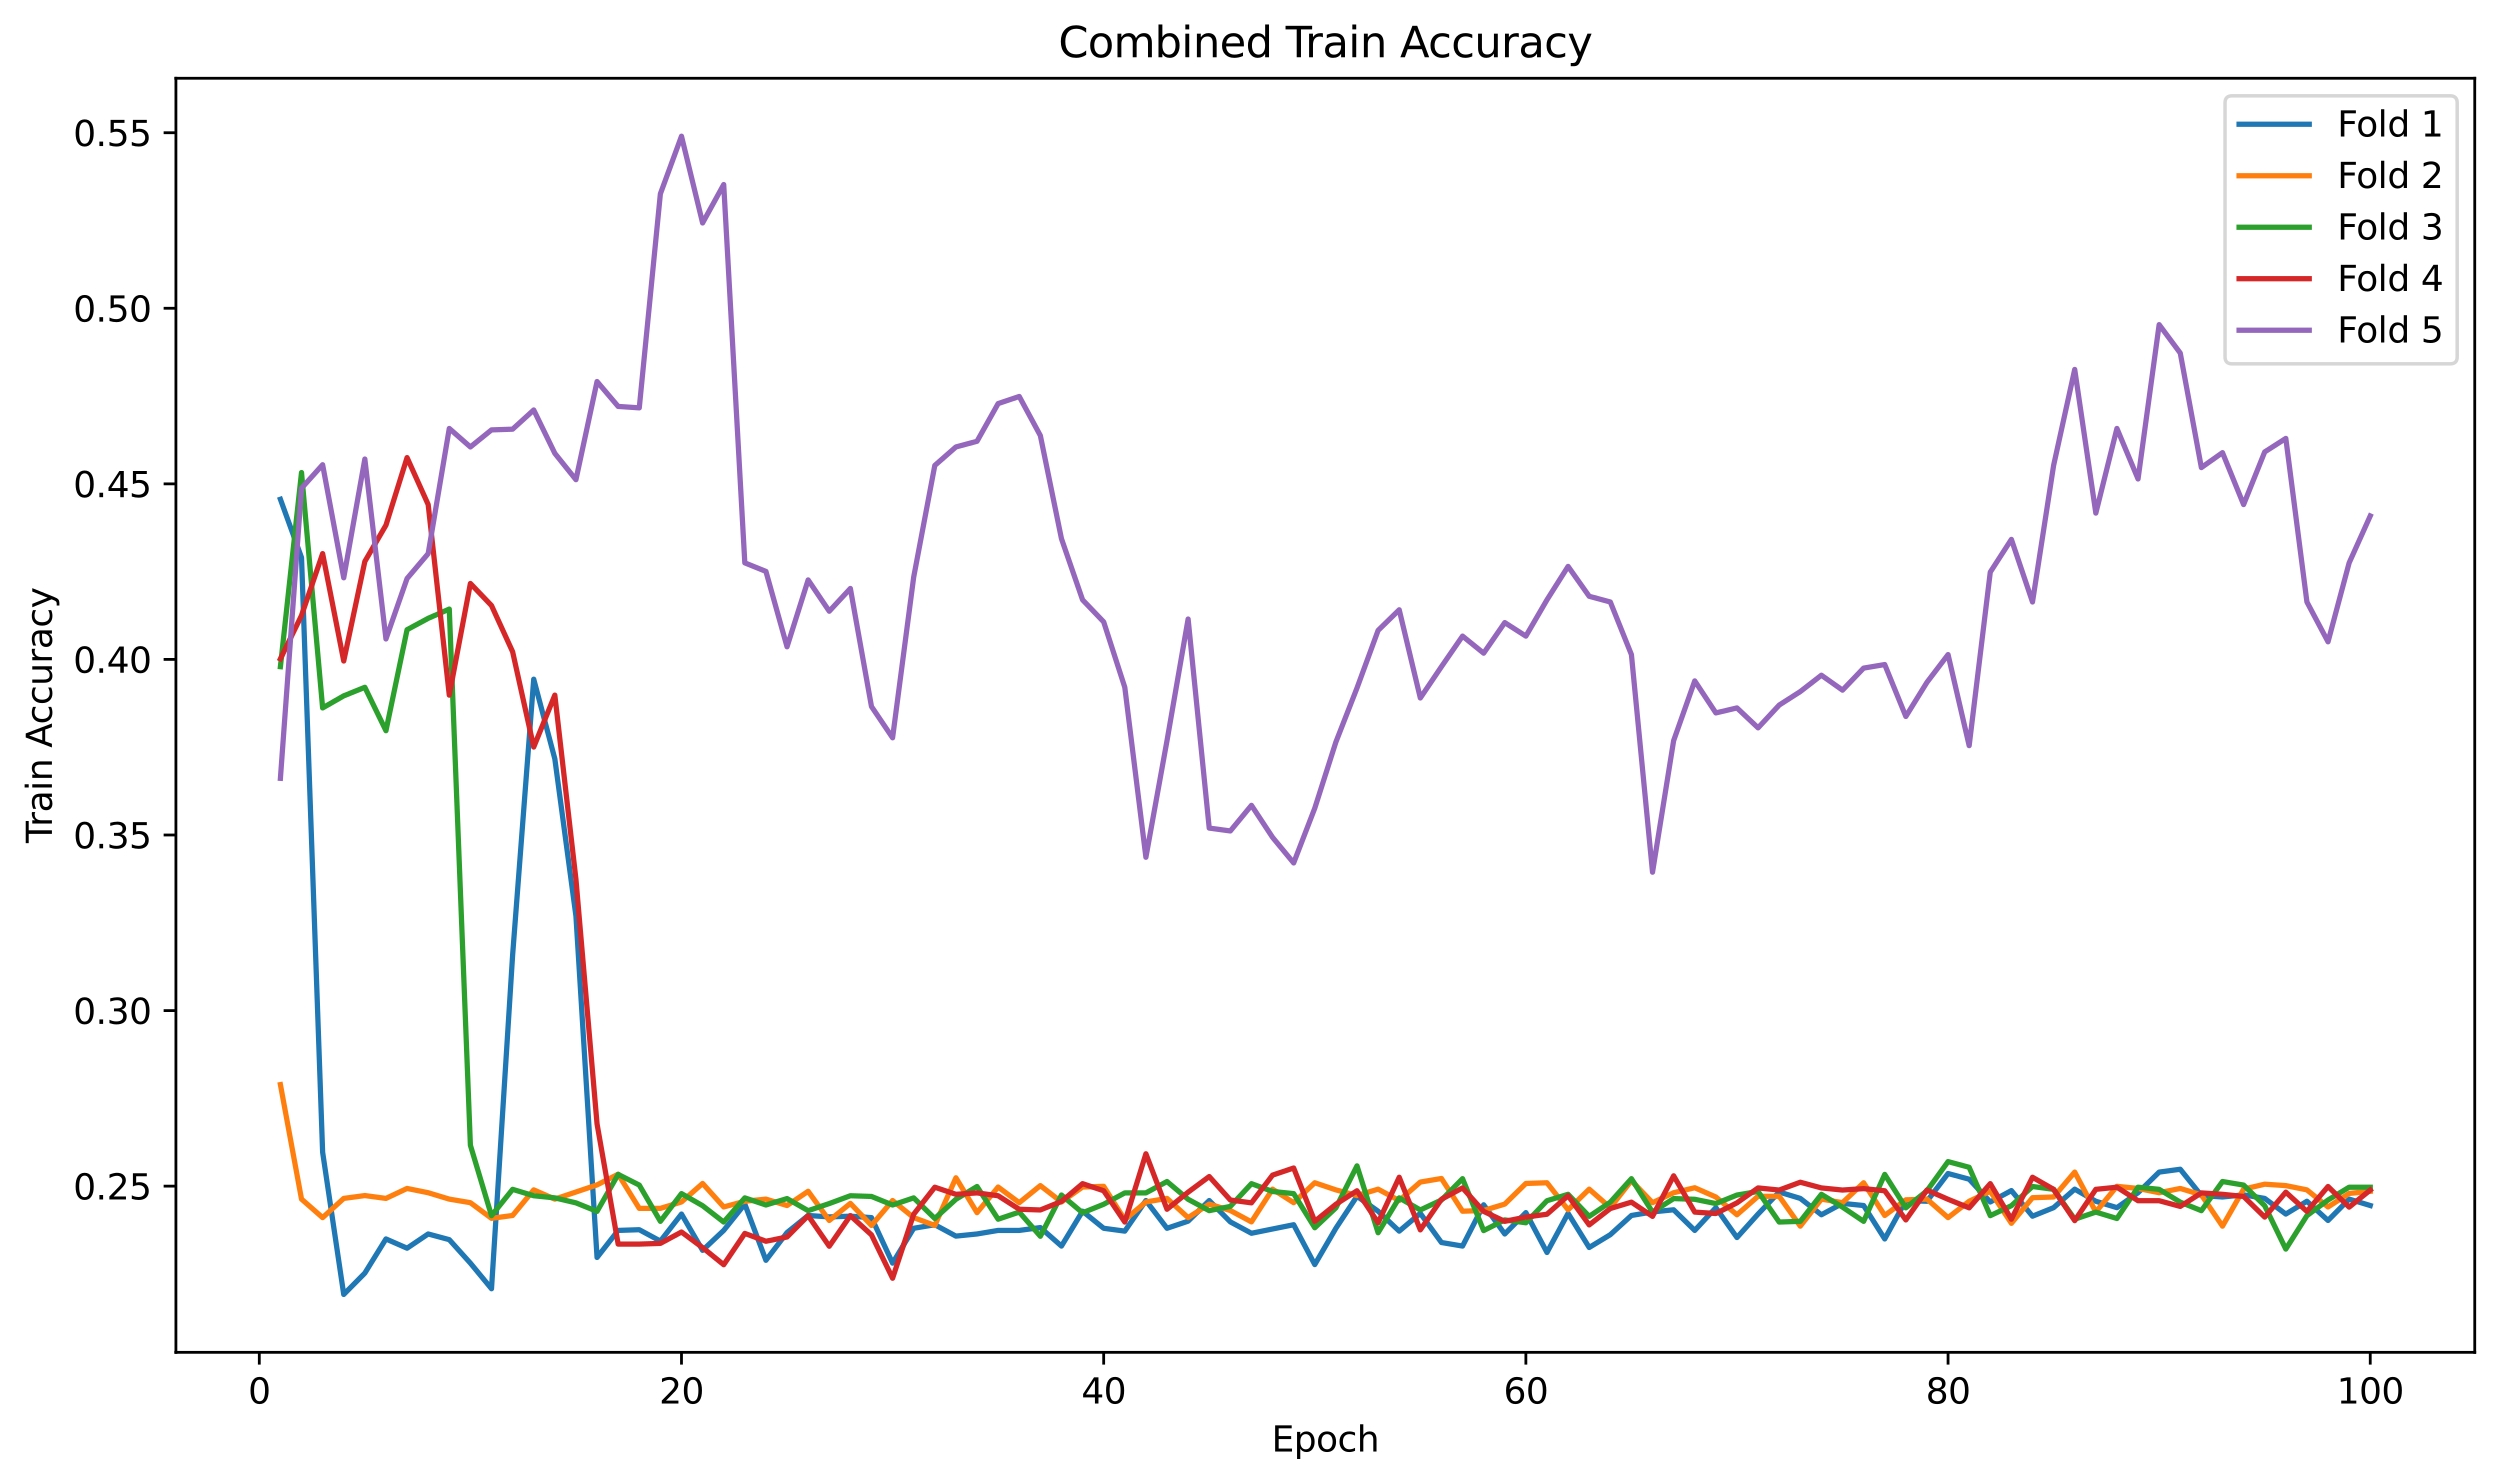 <?xml version="1.0" encoding="utf-8" standalone="no"?>
<!DOCTYPE svg PUBLIC "-//W3C//DTD SVG 1.1//EN"
  "http://www.w3.org/Graphics/SVG/1.1/DTD/svg11.dtd">
<svg xmlns:xlink="http://www.w3.org/1999/xlink" width="712.614pt" height="423.034pt" viewBox="0 0 712.614 423.034" xmlns="http://www.w3.org/2000/svg" version="1.1">
 <defs>
  <style type="text/css">*{stroke-linejoin: round; stroke-linecap: butt}</style>
 </defs>
 <g id="figure_1">
  <g id="patch_1">
   <path d="M 0 423.034 
L 712.614 423.034 
L 712.614 0 
L 0 0 
z
" style="fill: #ffffff"/>
  </g>
  <g id="axes_1">
   <g id="patch_2">
    <path d="M 50.144 385.478 
L 705.414 385.478 
L 705.414 22.318 
L 50.144 22.318 
z
" style="fill: #ffffff"/>
   </g>
   <g id="matplotlib.axis_1">
    <g id="xtick_1">
     <g id="line2d_1">
      <defs>
       <path id="m0edd94609e" d="M 0 0 
L 0 3.5 
" style="stroke: #000000; stroke-width: 0.8"/>
      </defs>
      <g>
       <use xlink:href="#m0edd94609e" x="73.912" y="385.478" style="stroke: #000000; stroke-width: 0.8"/>
      </g>
     </g>
     <g id="text_1">
      <!-- 0 -->
      <g transform="translate(70.73 400.077) scale(0.1 -0.1)">
       <defs>
        <path id="DejaVuSans-30" d="M 2034 4250 
Q 1547 4250 1301 3770 
Q 1056 3291 1056 2328 
Q 1056 1369 1301 889 
Q 1547 409 2034 409 
Q 2525 409 2770 889 
Q 3016 1369 3016 2328 
Q 3016 3291 2770 3770 
Q 2525 4250 2034 4250 
z
M 2034 4750 
Q 2819 4750 3233 4129 
Q 3647 3509 3647 2328 
Q 3647 1150 3233 529 
Q 2819 -91 2034 -91 
Q 1250 -91 836 529 
Q 422 1150 422 2328 
Q 422 3509 836 4129 
Q 1250 4750 2034 4750 
z
" transform="scale(0.016)"/>
       </defs>
       <use xlink:href="#DejaVuSans-30"/>
      </g>
     </g>
    </g>
    <g id="xtick_2">
     <g id="line2d_2">
      <g>
       <use xlink:href="#m0edd94609e" x="194.255" y="385.478" style="stroke: #000000; stroke-width: 0.8"/>
      </g>
     </g>
     <g id="text_2">
      <!-- 20 -->
      <g transform="translate(187.893 400.077) scale(0.1 -0.1)">
       <defs>
        <path id="DejaVuSans-32" d="M 1228 531 
L 3431 531 
L 3431 0 
L 469 0 
L 469 531 
Q 828 903 1448 1529 
Q 2069 2156 2228 2338 
Q 2531 2678 2651 2914 
Q 2772 3150 2772 3378 
Q 2772 3750 2511 3984 
Q 2250 4219 1831 4219 
Q 1534 4219 1204 4116 
Q 875 4013 500 3803 
L 500 4441 
Q 881 4594 1212 4672 
Q 1544 4750 1819 4750 
Q 2544 4750 2975 4387 
Q 3406 4025 3406 3419 
Q 3406 3131 3298 2873 
Q 3191 2616 2906 2266 
Q 2828 2175 2409 1742 
Q 1991 1309 1228 531 
z
" transform="scale(0.016)"/>
       </defs>
       <use xlink:href="#DejaVuSans-32"/>
       <use xlink:href="#DejaVuSans-30" transform="translate(63.623 0)"/>
      </g>
     </g>
    </g>
    <g id="xtick_3">
     <g id="line2d_3">
      <g>
       <use xlink:href="#m0edd94609e" x="314.598" y="385.478" style="stroke: #000000; stroke-width: 0.8"/>
      </g>
     </g>
     <g id="text_3">
      <!-- 40 -->
      <g transform="translate(308.236 400.077) scale(0.1 -0.1)">
       <defs>
        <path id="DejaVuSans-34" d="M 2419 4116 
L 825 1625 
L 2419 1625 
L 2419 4116 
z
M 2253 4666 
L 3047 4666 
L 3047 1625 
L 3713 1625 
L 3713 1100 
L 3047 1100 
L 3047 0 
L 2419 0 
L 2419 1100 
L 313 1100 
L 313 1709 
L 2253 4666 
z
" transform="scale(0.016)"/>
       </defs>
       <use xlink:href="#DejaVuSans-34"/>
       <use xlink:href="#DejaVuSans-30" transform="translate(63.623 0)"/>
      </g>
     </g>
    </g>
    <g id="xtick_4">
     <g id="line2d_4">
      <g>
       <use xlink:href="#m0edd94609e" x="434.942" y="385.478" style="stroke: #000000; stroke-width: 0.8"/>
      </g>
     </g>
     <g id="text_4">
      <!-- 60 -->
      <g transform="translate(428.579 400.077) scale(0.1 -0.1)">
       <defs>
        <path id="DejaVuSans-36" d="M 2113 2584 
Q 1688 2584 1439 2293 
Q 1191 2003 1191 1497 
Q 1191 994 1439 701 
Q 1688 409 2113 409 
Q 2538 409 2786 701 
Q 3034 994 3034 1497 
Q 3034 2003 2786 2293 
Q 2538 2584 2113 2584 
z
M 3366 4563 
L 3366 3988 
Q 3128 4100 2886 4159 
Q 2644 4219 2406 4219 
Q 1781 4219 1451 3797 
Q 1122 3375 1075 2522 
Q 1259 2794 1537 2939 
Q 1816 3084 2150 3084 
Q 2853 3084 3261 2657 
Q 3669 2231 3669 1497 
Q 3669 778 3244 343 
Q 2819 -91 2113 -91 
Q 1303 -91 875 529 
Q 447 1150 447 2328 
Q 447 3434 972 4092 
Q 1497 4750 2381 4750 
Q 2619 4750 2861 4703 
Q 3103 4656 3366 4563 
z
" transform="scale(0.016)"/>
       </defs>
       <use xlink:href="#DejaVuSans-36"/>
       <use xlink:href="#DejaVuSans-30" transform="translate(63.623 0)"/>
      </g>
     </g>
    </g>
    <g id="xtick_5">
     <g id="line2d_5">
      <g>
       <use xlink:href="#m0edd94609e" x="555.285" y="385.478" style="stroke: #000000; stroke-width: 0.8"/>
      </g>
     </g>
     <g id="text_5">
      <!-- 80 -->
      <g transform="translate(548.923 400.077) scale(0.1 -0.1)">
       <defs>
        <path id="DejaVuSans-38" d="M 2034 2216 
Q 1584 2216 1326 1975 
Q 1069 1734 1069 1313 
Q 1069 891 1326 650 
Q 1584 409 2034 409 
Q 2484 409 2743 651 
Q 3003 894 3003 1313 
Q 3003 1734 2745 1975 
Q 2488 2216 2034 2216 
z
M 1403 2484 
Q 997 2584 770 2862 
Q 544 3141 544 3541 
Q 544 4100 942 4425 
Q 1341 4750 2034 4750 
Q 2731 4750 3128 4425 
Q 3525 4100 3525 3541 
Q 3525 3141 3298 2862 
Q 3072 2584 2669 2484 
Q 3125 2378 3379 2068 
Q 3634 1759 3634 1313 
Q 3634 634 3220 271 
Q 2806 -91 2034 -91 
Q 1263 -91 848 271 
Q 434 634 434 1313 
Q 434 1759 690 2068 
Q 947 2378 1403 2484 
z
M 1172 3481 
Q 1172 3119 1398 2916 
Q 1625 2713 2034 2713 
Q 2441 2713 2670 2916 
Q 2900 3119 2900 3481 
Q 2900 3844 2670 4047 
Q 2441 4250 2034 4250 
Q 1625 4250 1398 4047 
Q 1172 3844 1172 3481 
z
" transform="scale(0.016)"/>
       </defs>
       <use xlink:href="#DejaVuSans-38"/>
       <use xlink:href="#DejaVuSans-30" transform="translate(63.623 0)"/>
      </g>
     </g>
    </g>
    <g id="xtick_6">
     <g id="line2d_6">
      <g>
       <use xlink:href="#m0edd94609e" x="675.629" y="385.478" style="stroke: #000000; stroke-width: 0.8"/>
      </g>
     </g>
     <g id="text_6">
      <!-- 100 -->
      <g transform="translate(666.085 400.077) scale(0.1 -0.1)">
       <defs>
        <path id="DejaVuSans-31" d="M 794 531 
L 1825 531 
L 1825 4091 
L 703 3866 
L 703 4441 
L 1819 4666 
L 2450 4666 
L 2450 531 
L 3481 531 
L 3481 0 
L 794 0 
L 794 531 
z
" transform="scale(0.016)"/>
       </defs>
       <use xlink:href="#DejaVuSans-31"/>
       <use xlink:href="#DejaVuSans-30" transform="translate(63.623 0)"/>
       <use xlink:href="#DejaVuSans-30" transform="translate(127.246 0)"/>
      </g>
     </g>
    </g>
    <g id="text_7">
     <!-- Epoch -->
     <g transform="translate(362.468 413.755) scale(0.1 -0.1)">
      <defs>
       <path id="DejaVuSans-45" d="M 628 4666 
L 3578 4666 
L 3578 4134 
L 1259 4134 
L 1259 2753 
L 3481 2753 
L 3481 2222 
L 1259 2222 
L 1259 531 
L 3634 531 
L 3634 0 
L 628 0 
L 628 4666 
z
" transform="scale(0.016)"/>
       <path id="DejaVuSans-70" d="M 1159 525 
L 1159 -1331 
L 581 -1331 
L 581 3500 
L 1159 3500 
L 1159 2969 
Q 1341 3281 1617 3432 
Q 1894 3584 2278 3584 
Q 2916 3584 3314 3078 
Q 3713 2572 3713 1747 
Q 3713 922 3314 415 
Q 2916 -91 2278 -91 
Q 1894 -91 1617 61 
Q 1341 213 1159 525 
z
M 3116 1747 
Q 3116 2381 2855 2742 
Q 2594 3103 2138 3103 
Q 1681 3103 1420 2742 
Q 1159 2381 1159 1747 
Q 1159 1113 1420 752 
Q 1681 391 2138 391 
Q 2594 391 2855 752 
Q 3116 1113 3116 1747 
z
" transform="scale(0.016)"/>
       <path id="DejaVuSans-6f" d="M 1959 3097 
Q 1497 3097 1228 2736 
Q 959 2375 959 1747 
Q 959 1119 1226 758 
Q 1494 397 1959 397 
Q 2419 397 2687 759 
Q 2956 1122 2956 1747 
Q 2956 2369 2687 2733 
Q 2419 3097 1959 3097 
z
M 1959 3584 
Q 2709 3584 3137 3096 
Q 3566 2609 3566 1747 
Q 3566 888 3137 398 
Q 2709 -91 1959 -91 
Q 1206 -91 779 398 
Q 353 888 353 1747 
Q 353 2609 779 3096 
Q 1206 3584 1959 3584 
z
" transform="scale(0.016)"/>
       <path id="DejaVuSans-63" d="M 3122 3366 
L 3122 2828 
Q 2878 2963 2633 3030 
Q 2388 3097 2138 3097 
Q 1578 3097 1268 2742 
Q 959 2388 959 1747 
Q 959 1106 1268 751 
Q 1578 397 2138 397 
Q 2388 397 2633 464 
Q 2878 531 3122 666 
L 3122 134 
Q 2881 22 2623 -34 
Q 2366 -91 2075 -91 
Q 1284 -91 818 406 
Q 353 903 353 1747 
Q 353 2603 823 3093 
Q 1294 3584 2113 3584 
Q 2378 3584 2631 3529 
Q 2884 3475 3122 3366 
z
" transform="scale(0.016)"/>
       <path id="DejaVuSans-68" d="M 3513 2113 
L 3513 0 
L 2938 0 
L 2938 2094 
Q 2938 2591 2744 2837 
Q 2550 3084 2163 3084 
Q 1697 3084 1428 2787 
Q 1159 2491 1159 1978 
L 1159 0 
L 581 0 
L 581 4863 
L 1159 4863 
L 1159 2956 
Q 1366 3272 1645 3428 
Q 1925 3584 2291 3584 
Q 2894 3584 3203 3211 
Q 3513 2838 3513 2113 
z
" transform="scale(0.016)"/>
      </defs>
      <use xlink:href="#DejaVuSans-45"/>
      <use xlink:href="#DejaVuSans-70" transform="translate(63.184 0)"/>
      <use xlink:href="#DejaVuSans-6f" transform="translate(126.66 0)"/>
      <use xlink:href="#DejaVuSans-63" transform="translate(187.842 0)"/>
      <use xlink:href="#DejaVuSans-68" transform="translate(242.822 0)"/>
     </g>
    </g>
   </g>
   <g id="matplotlib.axis_2">
    <g id="ytick_1">
     <g id="line2d_7">
      <defs>
       <path id="mb9fb2bcbd1" d="M 0 0 
L -3.5 0 
" style="stroke: #000000; stroke-width: 0.8"/>
      </defs>
      <g>
       <use xlink:href="#mb9fb2bcbd1" x="50.144" y="338.104" style="stroke: #000000; stroke-width: 0.8"/>
      </g>
     </g>
     <g id="text_8">
      <!-- 0.25 -->
      <g transform="translate(20.878 341.904) scale(0.1 -0.1)">
       <defs>
        <path id="DejaVuSans-2e" d="M 684 794 
L 1344 794 
L 1344 0 
L 684 0 
L 684 794 
z
" transform="scale(0.016)"/>
        <path id="DejaVuSans-35" d="M 691 4666 
L 3169 4666 
L 3169 4134 
L 1269 4134 
L 1269 2991 
Q 1406 3038 1543 3061 
Q 1681 3084 1819 3084 
Q 2600 3084 3056 2656 
Q 3513 2228 3513 1497 
Q 3513 744 3044 326 
Q 2575 -91 1722 -91 
Q 1428 -91 1123 -41 
Q 819 9 494 109 
L 494 744 
Q 775 591 1075 516 
Q 1375 441 1709 441 
Q 2250 441 2565 725 
Q 2881 1009 2881 1497 
Q 2881 1984 2565 2268 
Q 2250 2553 1709 2553 
Q 1456 2553 1204 2497 
Q 953 2441 691 2322 
L 691 4666 
z
" transform="scale(0.016)"/>
       </defs>
       <use xlink:href="#DejaVuSans-30"/>
       <use xlink:href="#DejaVuSans-2e" transform="translate(63.623 0)"/>
       <use xlink:href="#DejaVuSans-32" transform="translate(95.41 0)"/>
       <use xlink:href="#DejaVuSans-35" transform="translate(159.033 0)"/>
      </g>
     </g>
    </g>
    <g id="ytick_2">
     <g id="line2d_8">
      <g>
       <use xlink:href="#mb9fb2bcbd1" x="50.144" y="288.059" style="stroke: #000000; stroke-width: 0.8"/>
      </g>
     </g>
     <g id="text_9">
      <!-- 0.30 -->
      <g transform="translate(20.878 291.858) scale(0.1 -0.1)">
       <defs>
        <path id="DejaVuSans-33" d="M 2597 2516 
Q 3050 2419 3304 2112 
Q 3559 1806 3559 1356 
Q 3559 666 3084 287 
Q 2609 -91 1734 -91 
Q 1441 -91 1130 -33 
Q 819 25 488 141 
L 488 750 
Q 750 597 1062 519 
Q 1375 441 1716 441 
Q 2309 441 2620 675 
Q 2931 909 2931 1356 
Q 2931 1769 2642 2001 
Q 2353 2234 1838 2234 
L 1294 2234 
L 1294 2753 
L 1863 2753 
Q 2328 2753 2575 2939 
Q 2822 3125 2822 3475 
Q 2822 3834 2567 4026 
Q 2313 4219 1838 4219 
Q 1578 4219 1281 4162 
Q 984 4106 628 3988 
L 628 4550 
Q 988 4650 1302 4700 
Q 1616 4750 1894 4750 
Q 2613 4750 3031 4423 
Q 3450 4097 3450 3541 
Q 3450 3153 3228 2886 
Q 3006 2619 2597 2516 
z
" transform="scale(0.016)"/>
       </defs>
       <use xlink:href="#DejaVuSans-30"/>
       <use xlink:href="#DejaVuSans-2e" transform="translate(63.623 0)"/>
       <use xlink:href="#DejaVuSans-33" transform="translate(95.41 0)"/>
       <use xlink:href="#DejaVuSans-30" transform="translate(159.033 0)"/>
      </g>
     </g>
    </g>
    <g id="ytick_3">
     <g id="line2d_9">
      <g>
       <use xlink:href="#mb9fb2bcbd1" x="50.144" y="238.014" style="stroke: #000000; stroke-width: 0.8"/>
      </g>
     </g>
     <g id="text_10">
      <!-- 0.35 -->
      <g transform="translate(20.878 241.813) scale(0.1 -0.1)">
       <use xlink:href="#DejaVuSans-30"/>
       <use xlink:href="#DejaVuSans-2e" transform="translate(63.623 0)"/>
       <use xlink:href="#DejaVuSans-33" transform="translate(95.41 0)"/>
       <use xlink:href="#DejaVuSans-35" transform="translate(159.033 0)"/>
      </g>
     </g>
    </g>
    <g id="ytick_4">
     <g id="line2d_10">
      <g>
       <use xlink:href="#mb9fb2bcbd1" x="50.144" y="187.968" style="stroke: #000000; stroke-width: 0.8"/>
      </g>
     </g>
     <g id="text_11">
      <!-- 0.40 -->
      <g transform="translate(20.878 191.767) scale(0.1 -0.1)">
       <use xlink:href="#DejaVuSans-30"/>
       <use xlink:href="#DejaVuSans-2e" transform="translate(63.623 0)"/>
       <use xlink:href="#DejaVuSans-34" transform="translate(95.41 0)"/>
       <use xlink:href="#DejaVuSans-30" transform="translate(159.033 0)"/>
      </g>
     </g>
    </g>
    <g id="ytick_5">
     <g id="line2d_11">
      <g>
       <use xlink:href="#mb9fb2bcbd1" x="50.144" y="137.923" style="stroke: #000000; stroke-width: 0.8"/>
      </g>
     </g>
     <g id="text_12">
      <!-- 0.45 -->
      <g transform="translate(20.878 141.722) scale(0.1 -0.1)">
       <use xlink:href="#DejaVuSans-30"/>
       <use xlink:href="#DejaVuSans-2e" transform="translate(63.623 0)"/>
       <use xlink:href="#DejaVuSans-34" transform="translate(95.41 0)"/>
       <use xlink:href="#DejaVuSans-35" transform="translate(159.033 0)"/>
      </g>
     </g>
    </g>
    <g id="ytick_6">
     <g id="line2d_12">
      <g>
       <use xlink:href="#mb9fb2bcbd1" x="50.144" y="87.878" style="stroke: #000000; stroke-width: 0.8"/>
      </g>
     </g>
     <g id="text_13">
      <!-- 0.50 -->
      <g transform="translate(20.878 91.677) scale(0.1 -0.1)">
       <use xlink:href="#DejaVuSans-30"/>
       <use xlink:href="#DejaVuSans-2e" transform="translate(63.623 0)"/>
       <use xlink:href="#DejaVuSans-35" transform="translate(95.41 0)"/>
       <use xlink:href="#DejaVuSans-30" transform="translate(159.033 0)"/>
      </g>
     </g>
    </g>
    <g id="ytick_7">
     <g id="line2d_13">
      <g>
       <use xlink:href="#mb9fb2bcbd1" x="50.144" y="37.832" style="stroke: #000000; stroke-width: 0.8"/>
      </g>
     </g>
     <g id="text_14">
      <!-- 0.55 -->
      <g transform="translate(20.878 41.631) scale(0.1 -0.1)">
       <use xlink:href="#DejaVuSans-30"/>
       <use xlink:href="#DejaVuSans-2e" transform="translate(63.623 0)"/>
       <use xlink:href="#DejaVuSans-35" transform="translate(95.41 0)"/>
       <use xlink:href="#DejaVuSans-35" transform="translate(159.033 0)"/>
      </g>
     </g>
    </g>
    <g id="text_15">
     <!-- Train Accuracy -->
     <g transform="translate(14.798 240.309) rotate(-90) scale(0.1 -0.1)">
      <defs>
       <path id="DejaVuSans-54" d="M -19 4666 
L 3928 4666 
L 3928 4134 
L 2272 4134 
L 2272 0 
L 1638 0 
L 1638 4134 
L -19 4134 
L -19 4666 
z
" transform="scale(0.016)"/>
       <path id="DejaVuSans-72" d="M 2631 2963 
Q 2534 3019 2420 3045 
Q 2306 3072 2169 3072 
Q 1681 3072 1420 2755 
Q 1159 2438 1159 1844 
L 1159 0 
L 581 0 
L 581 3500 
L 1159 3500 
L 1159 2956 
Q 1341 3275 1631 3429 
Q 1922 3584 2338 3584 
Q 2397 3584 2469 3576 
Q 2541 3569 2628 3553 
L 2631 2963 
z
" transform="scale(0.016)"/>
       <path id="DejaVuSans-61" d="M 2194 1759 
Q 1497 1759 1228 1600 
Q 959 1441 959 1056 
Q 959 750 1161 570 
Q 1363 391 1709 391 
Q 2188 391 2477 730 
Q 2766 1069 2766 1631 
L 2766 1759 
L 2194 1759 
z
M 3341 1997 
L 3341 0 
L 2766 0 
L 2766 531 
Q 2569 213 2275 61 
Q 1981 -91 1556 -91 
Q 1019 -91 701 211 
Q 384 513 384 1019 
Q 384 1609 779 1909 
Q 1175 2209 1959 2209 
L 2766 2209 
L 2766 2266 
Q 2766 2663 2505 2880 
Q 2244 3097 1772 3097 
Q 1472 3097 1187 3025 
Q 903 2953 641 2809 
L 641 3341 
Q 956 3463 1253 3523 
Q 1550 3584 1831 3584 
Q 2591 3584 2966 3190 
Q 3341 2797 3341 1997 
z
" transform="scale(0.016)"/>
       <path id="DejaVuSans-69" d="M 603 3500 
L 1178 3500 
L 1178 0 
L 603 0 
L 603 3500 
z
M 603 4863 
L 1178 4863 
L 1178 4134 
L 603 4134 
L 603 4863 
z
" transform="scale(0.016)"/>
       <path id="DejaVuSans-6e" d="M 3513 2113 
L 3513 0 
L 2938 0 
L 2938 2094 
Q 2938 2591 2744 2837 
Q 2550 3084 2163 3084 
Q 1697 3084 1428 2787 
Q 1159 2491 1159 1978 
L 1159 0 
L 581 0 
L 581 3500 
L 1159 3500 
L 1159 2956 
Q 1366 3272 1645 3428 
Q 1925 3584 2291 3584 
Q 2894 3584 3203 3211 
Q 3513 2838 3513 2113 
z
" transform="scale(0.016)"/>
       <path id="DejaVuSans-20" transform="scale(0.016)"/>
       <path id="DejaVuSans-41" d="M 2188 4044 
L 1331 1722 
L 3047 1722 
L 2188 4044 
z
M 1831 4666 
L 2547 4666 
L 4325 0 
L 3669 0 
L 3244 1197 
L 1141 1197 
L 716 0 
L 50 0 
L 1831 4666 
z
" transform="scale(0.016)"/>
       <path id="DejaVuSans-75" d="M 544 1381 
L 544 3500 
L 1119 3500 
L 1119 1403 
Q 1119 906 1312 657 
Q 1506 409 1894 409 
Q 2359 409 2629 706 
Q 2900 1003 2900 1516 
L 2900 3500 
L 3475 3500 
L 3475 0 
L 2900 0 
L 2900 538 
Q 2691 219 2414 64 
Q 2138 -91 1772 -91 
Q 1169 -91 856 284 
Q 544 659 544 1381 
z
M 1991 3584 
L 1991 3584 
z
" transform="scale(0.016)"/>
       <path id="DejaVuSans-79" d="M 2059 -325 
Q 1816 -950 1584 -1140 
Q 1353 -1331 966 -1331 
L 506 -1331 
L 506 -850 
L 844 -850 
Q 1081 -850 1212 -737 
Q 1344 -625 1503 -206 
L 1606 56 
L 191 3500 
L 800 3500 
L 1894 763 
L 2988 3500 
L 3597 3500 
L 2059 -325 
z
" transform="scale(0.016)"/>
      </defs>
      <use xlink:href="#DejaVuSans-54"/>
      <use xlink:href="#DejaVuSans-72" transform="translate(46.334 0)"/>
      <use xlink:href="#DejaVuSans-61" transform="translate(87.447 0)"/>
      <use xlink:href="#DejaVuSans-69" transform="translate(148.727 0)"/>
      <use xlink:href="#DejaVuSans-6e" transform="translate(176.51 0)"/>
      <use xlink:href="#DejaVuSans-20" transform="translate(239.889 0)"/>
      <use xlink:href="#DejaVuSans-41" transform="translate(271.676 0)"/>
      <use xlink:href="#DejaVuSans-63" transform="translate(338.334 0)"/>
      <use xlink:href="#DejaVuSans-63" transform="translate(393.314 0)"/>
      <use xlink:href="#DejaVuSans-75" transform="translate(448.295 0)"/>
      <use xlink:href="#DejaVuSans-72" transform="translate(511.674 0)"/>
      <use xlink:href="#DejaVuSans-61" transform="translate(552.787 0)"/>
      <use xlink:href="#DejaVuSans-63" transform="translate(614.066 0)"/>
      <use xlink:href="#DejaVuSans-79" transform="translate(669.047 0)"/>
     </g>
    </g>
   </g>
   <g id="line2d_14">
    <path d="M 79.929 142.312 
L 85.946 158.936 
L 91.963 328.424 
L 97.98 368.971 
L 103.997 362.889 
L 110.015 353.157 
L 116.032 355.793 
L 122.049 351.738 
L 128.066 353.36 
L 134.083 360.05 
L 140.1 367.349 
L 146.118 272.266 
L 152.135 193.604 
L 158.152 216.311 
L 164.169 261.115 
L 170.186 358.429 
L 176.203 350.725 
L 182.221 350.522 
L 188.238 353.766 
L 194.255 346.062 
L 200.272 356.401 
L 206.289 350.725 
L 212.307 343.223 
L 218.324 359.24 
L 224.341 351.333 
L 230.358 346.467 
L 236.375 346.873 
L 242.392 346.67 
L 248.41 347.075 
L 254.427 360.05 
L 260.444 350.116 
L 266.461 349.103 
L 272.478 352.347 
L 278.495 351.738 
L 284.513 350.725 
L 290.53 350.725 
L 296.547 349.914 
L 302.564 355.185 
L 308.581 345.251 
L 314.598 350.116 
L 320.616 350.927 
L 326.633 342.21 
L 332.65 350.116 
L 338.667 348.089 
L 344.684 342.21 
L 350.701 348.292 
L 356.719 351.536 
L 362.736 350.319 
L 368.753 349.103 
L 374.77 360.456 
L 380.787 350.116 
L 386.805 340.993 
L 392.822 345.251 
L 398.839 350.927 
L 404.856 345.859 
L 410.873 354.171 
L 416.89 355.185 
L 422.908 343.426 
L 428.925 351.738 
L 434.942 345.656 
L 440.959 357.009 
L 446.976 345.859 
L 452.993 355.59 
L 459.011 351.941 
L 465.028 346.467 
L 471.045 345.453 
L 477.062 344.845 
L 483.079 350.725 
L 489.096 344.237 
L 495.114 352.752 
L 501.131 346.062 
L 507.148 339.777 
L 513.165 341.602 
L 519.182 346.264 
L 525.199 343.021 
L 531.217 343.629 
L 537.234 353.157 
L 543.251 342.21 
L 549.268 342.412 
L 555.285 334.506 
L 561.302 336.128 
L 567.32 342.615 
L 573.337 339.371 
L 579.354 346.67 
L 585.371 344.237 
L 591.388 338.966 
L 597.406 342.412 
L 603.423 344.237 
L 609.44 339.98 
L 615.457 334.1 
L 621.474 333.289 
L 627.491 340.791 
L 633.509 341.196 
L 639.526 340.588 
L 645.543 341.602 
L 651.56 346.062 
L 657.577 342.412 
L 663.594 347.886 
L 669.612 341.804 
L 675.629 343.629 
" clip-path="url(#p625e949f54)" style="fill: none; stroke: #1f77b4; stroke-width: 1.5; stroke-linecap: square"/>
   </g>
   <g id="line2d_15">
    <path d="M 79.929 309.164 
L 85.946 341.804 
L 91.963 347.075 
L 97.98 341.602 
L 103.997 340.791 
L 110.015 341.602 
L 116.032 338.763 
L 122.049 339.98 
L 128.066 341.804 
L 134.083 342.818 
L 140.1 347.278 
L 146.118 346.467 
L 152.135 339.169 
L 158.152 341.804 
L 164.169 339.777 
L 170.186 337.75 
L 176.203 334.708 
L 182.221 344.44 
L 188.238 344.44 
L 194.255 342.615 
L 200.272 337.344 
L 206.289 344.034 
L 212.307 342.412 
L 218.324 341.804 
L 224.341 343.629 
L 230.358 339.574 
L 236.375 347.886 
L 242.392 343.021 
L 248.41 349.305 
L 254.427 342.21 
L 260.444 347.075 
L 266.461 349.305 
L 272.478 335.722 
L 278.495 345.656 
L 284.513 338.358 
L 290.53 342.818 
L 296.547 337.952 
L 302.564 342.615 
L 308.581 338.358 
L 314.598 338.155 
L 320.616 347.684 
L 326.633 342.615 
L 332.65 341.602 
L 338.667 347.075 
L 344.684 343.223 
L 350.701 345.048 
L 356.719 348.292 
L 362.736 338.966 
L 368.753 342.818 
L 374.77 337.141 
L 380.787 339.169 
L 386.805 340.791 
L 392.822 338.966 
L 398.839 342.21 
L 404.856 336.939 
L 410.873 335.925 
L 416.89 345.251 
L 422.908 345.048 
L 428.925 343.223 
L 434.942 337.344 
L 440.959 337.141 
L 446.976 344.845 
L 452.993 338.966 
L 459.011 344.237 
L 465.028 336.533 
L 471.045 342.818 
L 477.062 339.98 
L 483.079 338.56 
L 489.096 341.196 
L 495.114 346.264 
L 501.131 340.993 
L 507.148 340.993 
L 513.165 349.508 
L 519.182 341.804 
L 525.199 342.818 
L 531.217 337.141 
L 537.234 346.467 
L 543.251 342.007 
L 549.268 341.804 
L 555.285 347.075 
L 561.302 342.412 
L 567.32 339.574 
L 573.337 348.697 
L 579.354 341.399 
L 585.371 341.196 
L 591.388 334.1 
L 597.406 345.453 
L 603.423 338.155 
L 609.44 338.763 
L 615.457 339.98 
L 621.474 338.763 
L 627.491 340.588 
L 633.509 349.508 
L 639.526 338.966 
L 645.543 337.547 
L 651.56 337.952 
L 657.577 339.169 
L 663.594 344.034 
L 669.612 340.182 
L 675.629 339.574 
" clip-path="url(#p625e949f54)" style="fill: none; stroke: #ff7f0e; stroke-width: 1.5; stroke-linecap: square"/>
   </g>
   <g id="line2d_16">
    <path d="M 79.929 190.036 
L 85.946 134.7 
L 91.963 201.792 
L 97.98 198.346 
L 103.997 195.914 
L 110.015 208.278 
L 116.032 179.496 
L 122.049 176.252 
L 128.066 173.617 
L 134.083 326.449 
L 140.1 346.516 
L 146.118 339.016 
L 152.135 340.841 
L 158.152 341.449 
L 164.169 342.868 
L 170.186 345.3 
L 176.203 334.76 
L 182.221 337.8 
L 188.238 348.138 
L 194.255 340.233 
L 200.272 343.678 
L 206.289 348.34 
L 212.307 341.449 
L 218.324 343.476 
L 224.341 341.651 
L 230.358 345.097 
L 236.375 343.07 
L 242.392 340.841 
L 248.41 341.043 
L 254.427 343.476 
L 260.444 341.449 
L 266.461 347.327 
L 272.478 341.854 
L 278.495 338.206 
L 284.513 347.53 
L 290.53 345.503 
L 296.547 352.394 
L 302.564 340.638 
L 308.581 345.705 
L 314.598 343.273 
L 320.616 340.03 
L 326.633 340.03 
L 332.65 336.787 
L 338.667 341.854 
L 344.684 345.097 
L 350.701 343.881 
L 356.719 337.395 
L 362.736 339.625 
L 368.753 340.233 
L 374.77 349.962 
L 380.787 344.287 
L 386.805 332.328 
L 392.822 351.381 
L 398.839 341.449 
L 404.856 344.895 
L 410.873 342.057 
L 416.89 335.976 
L 422.908 350.773 
L 428.925 347.732 
L 434.942 348.543 
L 440.959 342.26 
L 446.976 340.435 
L 452.993 346.719 
L 459.011 342.665 
L 465.028 335.976 
L 471.045 345.503 
L 477.062 341.651 
L 483.079 341.854 
L 489.096 343.07 
L 495.114 340.638 
L 501.131 339.625 
L 507.148 348.34 
L 513.165 348.138 
L 519.182 340.435 
L 525.199 344.084 
L 531.217 348.138 
L 537.234 334.76 
L 543.251 344.287 
L 549.268 339.422 
L 555.285 331.111 
L 561.302 332.733 
L 567.32 346.516 
L 573.337 343.678 
L 579.354 338.206 
L 585.371 339.016 
L 591.388 347.53 
L 597.406 345.503 
L 603.423 347.327 
L 609.44 338.408 
L 615.457 339.016 
L 621.474 342.665 
L 627.491 345.097 
L 633.509 336.787 
L 639.526 337.8 
L 645.543 343.678 
L 651.56 356.043 
L 657.577 346.516 
L 663.594 342.057 
L 669.612 338.408 
L 675.629 338.408 
" clip-path="url(#p625e949f54)" style="fill: none; stroke: #2ca02c; stroke-width: 1.5; stroke-linecap: square"/>
   </g>
   <g id="line2d_17">
    <path d="M 79.929 187.806 
L 85.946 175.442 
L 91.963 157.807 
L 97.98 188.414 
L 103.997 160.037 
L 110.015 149.699 
L 116.032 130.443 
L 122.049 143.821 
L 128.066 198.144 
L 134.083 166.32 
L 140.1 172.604 
L 146.118 185.779 
L 152.135 212.94 
L 158.152 198.144 
L 164.169 250.641 
L 170.186 320.369 
L 176.203 354.624 
L 182.221 354.624 
L 188.238 354.421 
L 194.255 351.178 
L 200.272 355.637 
L 206.289 360.502 
L 212.307 351.584 
L 218.324 353.813 
L 224.341 352.597 
L 230.358 346.516 
L 236.375 355.232 
L 242.392 346.516 
L 248.41 351.989 
L 254.427 364.353 
L 260.444 346.111 
L 266.461 338.408 
L 272.478 340.435 
L 278.495 340.03 
L 284.513 340.841 
L 290.53 344.692 
L 296.547 344.895 
L 302.564 342.462 
L 308.581 337.395 
L 314.598 339.422 
L 320.616 348.34 
L 326.633 328.882 
L 332.65 344.692 
L 338.667 339.827 
L 344.684 335.368 
L 350.701 342.057 
L 356.719 342.868 
L 362.736 334.963 
L 368.753 332.936 
L 374.77 348.138 
L 380.787 343.273 
L 386.805 339.422 
L 392.822 348.543 
L 398.839 335.571 
L 404.856 350.57 
L 410.873 341.854 
L 416.89 338.611 
L 422.908 345.3 
L 428.925 348.138 
L 434.942 346.922 
L 440.959 346.111 
L 446.976 340.841 
L 452.993 349.151 
L 459.011 344.489 
L 465.028 342.665 
L 471.045 346.719 
L 477.062 335.165 
L 483.079 345.503 
L 489.096 345.908 
L 495.114 342.868 
L 501.131 338.611 
L 507.148 339.219 
L 513.165 336.989 
L 519.182 338.611 
L 525.199 339.219 
L 531.217 338.814 
L 537.234 339.422 
L 543.251 347.732 
L 549.268 339.219 
L 555.285 341.854 
L 561.302 344.287 
L 567.32 337.395 
L 573.337 347.53 
L 579.354 335.571 
L 585.371 339.016 
L 591.388 347.935 
L 597.406 339.016 
L 603.423 338.408 
L 609.44 342.26 
L 615.457 342.26 
L 621.474 343.881 
L 627.491 340.03 
L 633.509 340.435 
L 639.526 341.043 
L 645.543 346.922 
L 651.56 339.827 
L 657.577 345.3 
L 663.594 338.206 
L 669.612 344.084 
L 675.629 339.219 
" clip-path="url(#p625e949f54)" style="fill: none; stroke: #d62728; stroke-width: 1.5; stroke-linecap: square"/>
   </g>
   <g id="line2d_18">
    <path d="M 79.929 221.859 
L 85.946 139.159 
L 91.963 132.47 
L 97.98 164.699 
L 103.997 130.849 
L 110.015 182.131 
L 116.032 164.902 
L 122.049 157.807 
L 128.066 122.133 
L 134.083 127.403 
L 140.1 122.538 
L 146.118 122.336 
L 152.135 116.863 
L 158.152 129.227 
L 164.169 136.727 
L 170.186 108.755 
L 176.203 115.849 
L 182.221 116.255 
L 188.238 55.244 
L 194.255 38.825 
L 200.272 63.554 
L 206.289 52.609 
L 212.307 160.442 
L 218.324 162.875 
L 224.341 184.36 
L 230.358 165.307 
L 236.375 174.226 
L 242.392 167.739 
L 248.41 201.387 
L 254.427 210.305 
L 260.444 164.496 
L 266.461 132.673 
L 272.478 127.403 
L 278.495 125.781 
L 284.513 115.039 
L 290.53 113.012 
L 296.547 124.16 
L 302.564 153.551 
L 308.581 170.982 
L 314.598 177.266 
L 320.616 195.914 
L 326.633 244.358 
L 332.65 211.116 
L 338.667 176.455 
L 344.684 236.047 
L 350.701 236.858 
L 356.719 229.561 
L 362.736 238.683 
L 368.753 245.98 
L 374.77 230.372 
L 380.787 211.521 
L 386.805 196.117 
L 392.822 179.698 
L 398.839 173.82 
L 404.856 198.954 
L 410.873 190.036 
L 416.89 181.32 
L 422.908 186.185 
L 428.925 177.469 
L 434.942 181.32 
L 440.959 170.982 
L 446.976 161.456 
L 452.993 169.969 
L 459.011 171.591 
L 465.028 186.59 
L 471.045 248.615 
L 477.062 211.116 
L 483.079 194.09 
L 489.096 203.211 
L 495.114 201.792 
L 501.131 207.467 
L 507.148 200.981 
L 513.165 197.13 
L 519.182 192.468 
L 525.199 196.725 
L 531.217 190.441 
L 537.234 189.428 
L 543.251 204.224 
L 549.268 194.495 
L 555.285 186.59 
L 561.302 212.535 
L 567.32 163.077 
L 573.337 153.753 
L 579.354 171.591 
L 585.371 132.673 
L 591.388 105.309 
L 597.406 146.254 
L 603.423 122.133 
L 609.44 136.524 
L 615.457 92.54 
L 621.474 100.647 
L 627.491 133.281 
L 633.509 129.025 
L 639.526 143.821 
L 645.543 128.822 
L 651.56 124.971 
L 657.577 171.591 
L 663.594 182.941 
L 669.612 160.442 
L 675.629 147.064 
" clip-path="url(#p625e949f54)" style="fill: none; stroke: #9467bd; stroke-width: 1.5; stroke-linecap: square"/>
   </g>
   <g id="patch_3">
    <path d="M 50.144 385.478 
L 50.144 22.318 
" style="fill: none; stroke: #000000; stroke-width: 0.8; stroke-linejoin: miter; stroke-linecap: square"/>
   </g>
   <g id="patch_4">
    <path d="M 705.414 385.478 
L 705.414 22.318 
" style="fill: none; stroke: #000000; stroke-width: 0.8; stroke-linejoin: miter; stroke-linecap: square"/>
   </g>
   <g id="patch_5">
    <path d="M 50.144 385.478 
L 705.414 385.478 
" style="fill: none; stroke: #000000; stroke-width: 0.8; stroke-linejoin: miter; stroke-linecap: square"/>
   </g>
   <g id="patch_6">
    <path d="M 50.144 22.318 
L 705.414 22.318 
" style="fill: none; stroke: #000000; stroke-width: 0.8; stroke-linejoin: miter; stroke-linecap: square"/>
   </g>
   <g id="text_16">
    <!-- Combined Train Accuracy -->
    <g transform="translate(301.694 16.318) scale(0.12 -0.12)">
     <defs>
      <path id="DejaVuSans-43" d="M 4122 4306 
L 4122 3641 
Q 3803 3938 3442 4084 
Q 3081 4231 2675 4231 
Q 1875 4231 1450 3742 
Q 1025 3253 1025 2328 
Q 1025 1406 1450 917 
Q 1875 428 2675 428 
Q 3081 428 3442 575 
Q 3803 722 4122 1019 
L 4122 359 
Q 3791 134 3420 21 
Q 3050 -91 2638 -91 
Q 1578 -91 968 557 
Q 359 1206 359 2328 
Q 359 3453 968 4101 
Q 1578 4750 2638 4750 
Q 3056 4750 3426 4639 
Q 3797 4528 4122 4306 
z
" transform="scale(0.016)"/>
      <path id="DejaVuSans-6d" d="M 3328 2828 
Q 3544 3216 3844 3400 
Q 4144 3584 4550 3584 
Q 5097 3584 5394 3201 
Q 5691 2819 5691 2113 
L 5691 0 
L 5113 0 
L 5113 2094 
Q 5113 2597 4934 2840 
Q 4756 3084 4391 3084 
Q 3944 3084 3684 2787 
Q 3425 2491 3425 1978 
L 3425 0 
L 2847 0 
L 2847 2094 
Q 2847 2600 2669 2842 
Q 2491 3084 2119 3084 
Q 1678 3084 1418 2786 
Q 1159 2488 1159 1978 
L 1159 0 
L 581 0 
L 581 3500 
L 1159 3500 
L 1159 2956 
Q 1356 3278 1631 3431 
Q 1906 3584 2284 3584 
Q 2666 3584 2933 3390 
Q 3200 3197 3328 2828 
z
" transform="scale(0.016)"/>
      <path id="DejaVuSans-62" d="M 3116 1747 
Q 3116 2381 2855 2742 
Q 2594 3103 2138 3103 
Q 1681 3103 1420 2742 
Q 1159 2381 1159 1747 
Q 1159 1113 1420 752 
Q 1681 391 2138 391 
Q 2594 391 2855 752 
Q 3116 1113 3116 1747 
z
M 1159 2969 
Q 1341 3281 1617 3432 
Q 1894 3584 2278 3584 
Q 2916 3584 3314 3078 
Q 3713 2572 3713 1747 
Q 3713 922 3314 415 
Q 2916 -91 2278 -91 
Q 1894 -91 1617 61 
Q 1341 213 1159 525 
L 1159 0 
L 581 0 
L 581 4863 
L 1159 4863 
L 1159 2969 
z
" transform="scale(0.016)"/>
      <path id="DejaVuSans-65" d="M 3597 1894 
L 3597 1613 
L 953 1613 
Q 991 1019 1311 708 
Q 1631 397 2203 397 
Q 2534 397 2845 478 
Q 3156 559 3463 722 
L 3463 178 
Q 3153 47 2828 -22 
Q 2503 -91 2169 -91 
Q 1331 -91 842 396 
Q 353 884 353 1716 
Q 353 2575 817 3079 
Q 1281 3584 2069 3584 
Q 2775 3584 3186 3129 
Q 3597 2675 3597 1894 
z
M 3022 2063 
Q 3016 2534 2758 2815 
Q 2500 3097 2075 3097 
Q 1594 3097 1305 2825 
Q 1016 2553 972 2059 
L 3022 2063 
z
" transform="scale(0.016)"/>
      <path id="DejaVuSans-64" d="M 2906 2969 
L 2906 4863 
L 3481 4863 
L 3481 0 
L 2906 0 
L 2906 525 
Q 2725 213 2448 61 
Q 2172 -91 1784 -91 
Q 1150 -91 751 415 
Q 353 922 353 1747 
Q 353 2572 751 3078 
Q 1150 3584 1784 3584 
Q 2172 3584 2448 3432 
Q 2725 3281 2906 2969 
z
M 947 1747 
Q 947 1113 1208 752 
Q 1469 391 1925 391 
Q 2381 391 2643 752 
Q 2906 1113 2906 1747 
Q 2906 2381 2643 2742 
Q 2381 3103 1925 3103 
Q 1469 3103 1208 2742 
Q 947 2381 947 1747 
z
" transform="scale(0.016)"/>
     </defs>
     <use xlink:href="#DejaVuSans-43"/>
     <use xlink:href="#DejaVuSans-6f" transform="translate(69.824 0)"/>
     <use xlink:href="#DejaVuSans-6d" transform="translate(131.006 0)"/>
     <use xlink:href="#DejaVuSans-62" transform="translate(228.418 0)"/>
     <use xlink:href="#DejaVuSans-69" transform="translate(291.895 0)"/>
     <use xlink:href="#DejaVuSans-6e" transform="translate(319.678 0)"/>
     <use xlink:href="#DejaVuSans-65" transform="translate(383.057 0)"/>
     <use xlink:href="#DejaVuSans-64" transform="translate(444.58 0)"/>
     <use xlink:href="#DejaVuSans-20" transform="translate(508.057 0)"/>
     <use xlink:href="#DejaVuSans-54" transform="translate(539.844 0)"/>
     <use xlink:href="#DejaVuSans-72" transform="translate(586.178 0)"/>
     <use xlink:href="#DejaVuSans-61" transform="translate(627.291 0)"/>
     <use xlink:href="#DejaVuSans-69" transform="translate(688.57 0)"/>
     <use xlink:href="#DejaVuSans-6e" transform="translate(716.354 0)"/>
     <use xlink:href="#DejaVuSans-20" transform="translate(779.732 0)"/>
     <use xlink:href="#DejaVuSans-41" transform="translate(811.52 0)"/>
     <use xlink:href="#DejaVuSans-63" transform="translate(878.178 0)"/>
     <use xlink:href="#DejaVuSans-63" transform="translate(933.158 0)"/>
     <use xlink:href="#DejaVuSans-75" transform="translate(988.139 0)"/>
     <use xlink:href="#DejaVuSans-72" transform="translate(1051.518 0)"/>
     <use xlink:href="#DejaVuSans-61" transform="translate(1092.631 0)"/>
     <use xlink:href="#DejaVuSans-63" transform="translate(1153.91 0)"/>
     <use xlink:href="#DejaVuSans-79" transform="translate(1208.891 0)"/>
    </g>
   </g>
   <g id="legend_1">
    <g id="patch_7">
     <path d="M 636.239 103.709 
L 698.414 103.709 
Q 700.414 103.709 700.414 101.709 
L 700.414 29.318 
Q 700.414 27.318 698.414 27.318 
L 636.239 27.318 
Q 634.239 27.318 634.239 29.318 
L 634.239 101.709 
Q 634.239 103.709 636.239 103.709 
z
" style="fill: #ffffff; opacity: 0.8; stroke: #cccccc; stroke-linejoin: miter"/>
    </g>
    <g id="line2d_19">
     <path d="M 638.239 35.417 
L 648.239 35.417 
L 658.239 35.417 
" style="fill: none; stroke: #1f77b4; stroke-width: 1.5; stroke-linecap: square"/>
    </g>
    <g id="text_17">
     <!-- Fold 1 -->
     <g transform="translate(666.239 38.917) scale(0.1 -0.1)">
      <defs>
       <path id="DejaVuSans-46" d="M 628 4666 
L 3309 4666 
L 3309 4134 
L 1259 4134 
L 1259 2759 
L 3109 2759 
L 3109 2228 
L 1259 2228 
L 1259 0 
L 628 0 
L 628 4666 
z
" transform="scale(0.016)"/>
       <path id="DejaVuSans-6c" d="M 603 4863 
L 1178 4863 
L 1178 0 
L 603 0 
L 603 4863 
z
" transform="scale(0.016)"/>
      </defs>
      <use xlink:href="#DejaVuSans-46"/>
      <use xlink:href="#DejaVuSans-6f" transform="translate(53.895 0)"/>
      <use xlink:href="#DejaVuSans-6c" transform="translate(115.076 0)"/>
      <use xlink:href="#DejaVuSans-64" transform="translate(142.859 0)"/>
      <use xlink:href="#DejaVuSans-20" transform="translate(206.336 0)"/>
      <use xlink:href="#DejaVuSans-31" transform="translate(238.123 0)"/>
     </g>
    </g>
    <g id="line2d_20">
     <path d="M 638.239 50.095 
L 648.239 50.095 
L 658.239 50.095 
" style="fill: none; stroke: #ff7f0e; stroke-width: 1.5; stroke-linecap: square"/>
    </g>
    <g id="text_18">
     <!-- Fold 2 -->
     <g transform="translate(666.239 53.595) scale(0.1 -0.1)">
      <use xlink:href="#DejaVuSans-46"/>
      <use xlink:href="#DejaVuSans-6f" transform="translate(53.895 0)"/>
      <use xlink:href="#DejaVuSans-6c" transform="translate(115.076 0)"/>
      <use xlink:href="#DejaVuSans-64" transform="translate(142.859 0)"/>
      <use xlink:href="#DejaVuSans-20" transform="translate(206.336 0)"/>
      <use xlink:href="#DejaVuSans-32" transform="translate(238.123 0)"/>
     </g>
    </g>
    <g id="line2d_21">
     <path d="M 638.239 64.773 
L 648.239 64.773 
L 658.239 64.773 
" style="fill: none; stroke: #2ca02c; stroke-width: 1.5; stroke-linecap: square"/>
    </g>
    <g id="text_19">
     <!-- Fold 3 -->
     <g transform="translate(666.239 68.273) scale(0.1 -0.1)">
      <use xlink:href="#DejaVuSans-46"/>
      <use xlink:href="#DejaVuSans-6f" transform="translate(53.895 0)"/>
      <use xlink:href="#DejaVuSans-6c" transform="translate(115.076 0)"/>
      <use xlink:href="#DejaVuSans-64" transform="translate(142.859 0)"/>
      <use xlink:href="#DejaVuSans-20" transform="translate(206.336 0)"/>
      <use xlink:href="#DejaVuSans-33" transform="translate(238.123 0)"/>
     </g>
    </g>
    <g id="line2d_22">
     <path d="M 638.239 79.451 
L 648.239 79.451 
L 658.239 79.451 
" style="fill: none; stroke: #d62728; stroke-width: 1.5; stroke-linecap: square"/>
    </g>
    <g id="text_20">
     <!-- Fold 4 -->
     <g transform="translate(666.239 82.951) scale(0.1 -0.1)">
      <use xlink:href="#DejaVuSans-46"/>
      <use xlink:href="#DejaVuSans-6f" transform="translate(53.895 0)"/>
      <use xlink:href="#DejaVuSans-6c" transform="translate(115.076 0)"/>
      <use xlink:href="#DejaVuSans-64" transform="translate(142.859 0)"/>
      <use xlink:href="#DejaVuSans-20" transform="translate(206.336 0)"/>
      <use xlink:href="#DejaVuSans-34" transform="translate(238.123 0)"/>
     </g>
    </g>
    <g id="line2d_23">
     <path d="M 638.239 94.129 
L 648.239 94.129 
L 658.239 94.129 
" style="fill: none; stroke: #9467bd; stroke-width: 1.5; stroke-linecap: square"/>
    </g>
    <g id="text_21">
     <!-- Fold 5 -->
     <g transform="translate(666.239 97.629) scale(0.1 -0.1)">
      <use xlink:href="#DejaVuSans-46"/>
      <use xlink:href="#DejaVuSans-6f" transform="translate(53.895 0)"/>
      <use xlink:href="#DejaVuSans-6c" transform="translate(115.076 0)"/>
      <use xlink:href="#DejaVuSans-64" transform="translate(142.859 0)"/>
      <use xlink:href="#DejaVuSans-20" transform="translate(206.336 0)"/>
      <use xlink:href="#DejaVuSans-35" transform="translate(238.123 0)"/>
     </g>
    </g>
   </g>
  </g>
 </g>
 <defs>
  <clipPath id="p625e949f54">
   <rect x="50.144" y="22.318" width="655.27" height="363.16"/>
  </clipPath>
 </defs>
</svg>
